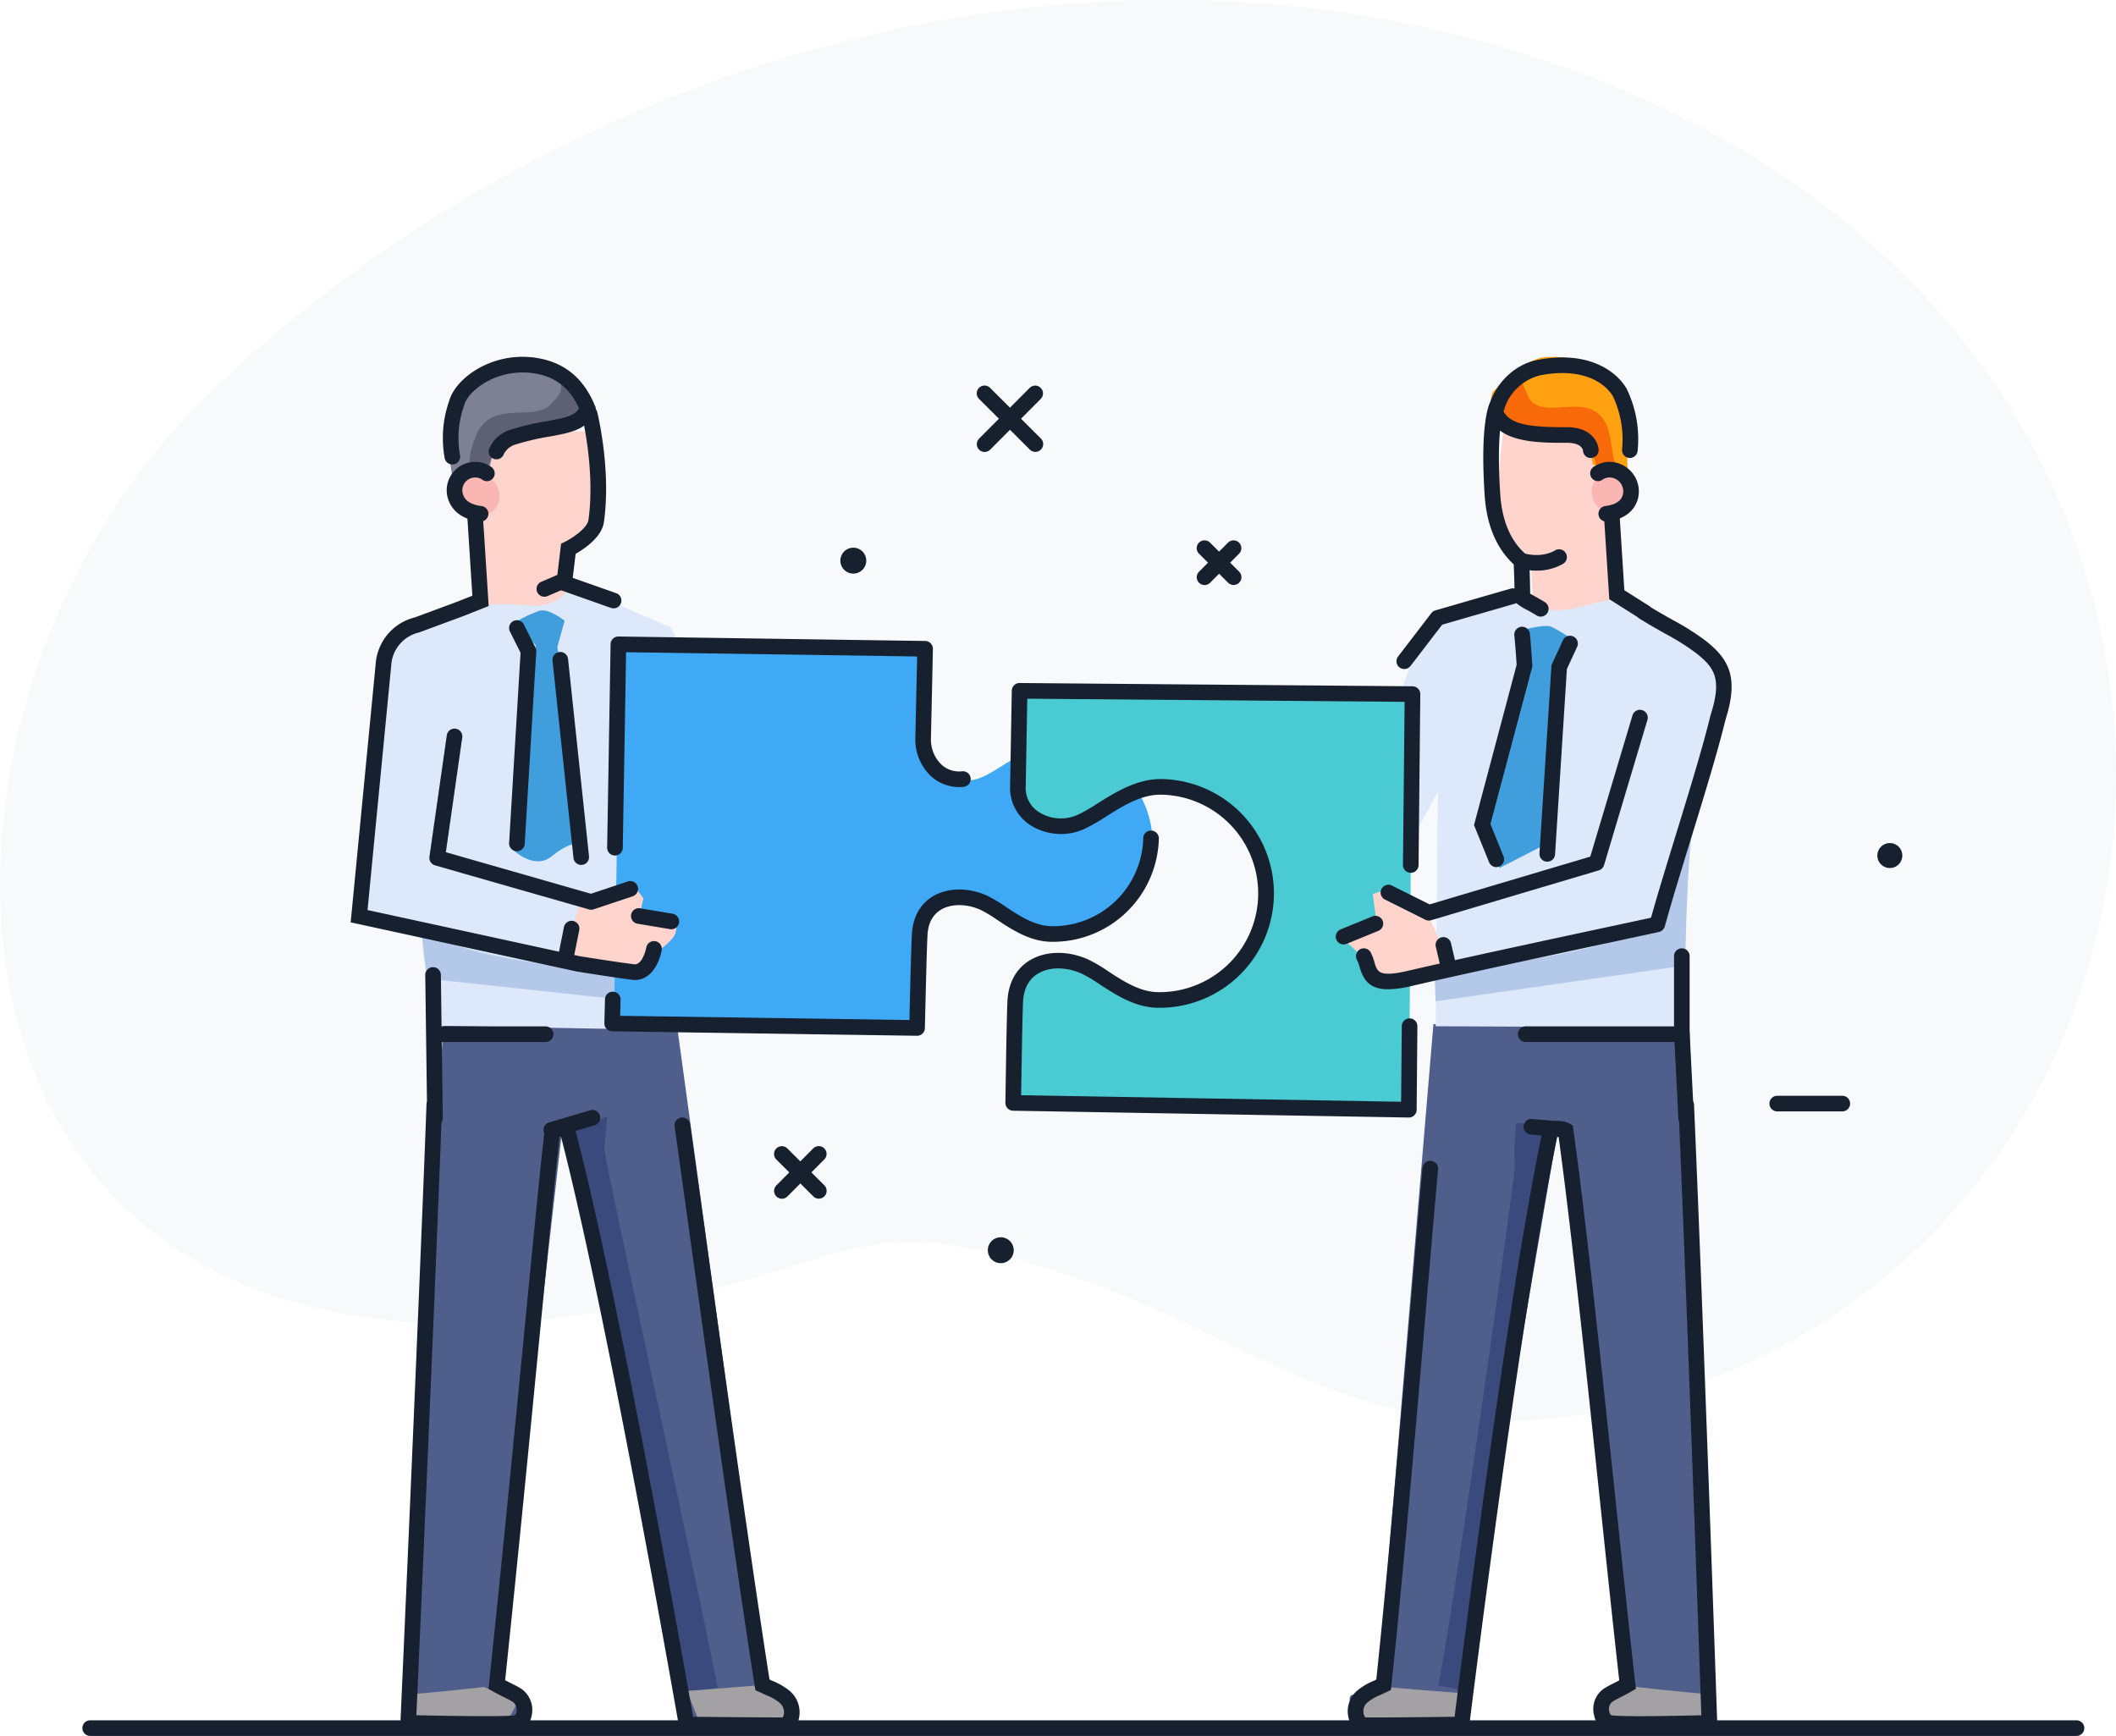 <svg xmlns="http://www.w3.org/2000/svg" width="487.905" height="400.259" viewBox="0 0 487.905 400.259">
  <g id="Grupo_8587" data-name="Grupo 8587" transform="translate(-1306.03 -206.349)">
    <path id="Trazado_17754" data-name="Trazado 17754" d="M1353.236,298.08c75.621-73.631,189.314-109.269,290.314-83.269,200.467,51.6,187.116,277.444,38.922,315.19-57.99,14.771-86.412-14.629-126.249-28.3-54.726-18.789-48.428-3.975-106.991,6.37C1282.06,537.6,1277.236,372.08,1353.236,298.08Z" fill="#abc7db" opacity="0.1" style="mix-blend-mode: multiply;isolation: isolate"/>
    <path id="Trazado_17755" data-name="Trazado 17755" d="M1442.341,305.846l-18.29-.368s-12.833,8-11.5,14c.384,1.726,5,5,5,5l.333,21s7.866,3.735,10.667,2.334,8.432-4.311,8.432-4.311l-.661-8.543s5.039-.84,6.439-7.558C1444.833,317.45,1443.761,317.424,1442.341,305.846Z" fill="#ffd4cd"/>
    <path id="Trazado_17756" data-name="Trazado 17756" d="M1653.159,302.541l25.754,5.6-.84,39.468s-5.6,3.918-8.4,2.52-10.078-3.359-10.078-3.359l-.56-10.358a13.526,13.526,0,0,1-7.278-9.238C1650.359,320.457,1653.159,302.541,1653.159,302.541Z" fill="#ffd4cd"/>
    <path id="Trazado_17757" data-name="Trazado 17757" d="M1682.713,319.811a4.829,4.829,0,1,1-4.83-4.829A4.83,4.83,0,0,1,1682.713,319.811Z" fill="#f9b6b2"/>
    <path id="Trazado_17758" data-name="Trazado 17758" d="M1421.213,320.645a4.829,4.829,0,1,1-4.83-4.829A4.83,4.83,0,0,1,1421.213,320.645Z" fill="#f9b6b2"/>
    <path id="Trazado_17759" data-name="Trazado 17759" d="M1650.253,296.708s7.25-7.6,11.757-7.978c5.039-.419,10.077.42,15.536,5.877,3.674,3.676,3.779,20.577,3.779,20.577l-7.978-1.68s-1.26-8.818-5.879-8.4-13.016.42-15.955-2.1S1650.253,296.708,1650.253,296.708Z" fill="#ffa111"/>
    <path id="Trazado_17760" data-name="Trazado 17760" d="M1440.282,296.746s-7.25-7.6-11.757-7.976c-5.038-.42-10.077.418-15.536,5.876-3.674,3.675-3.837,18.134-2.438,22.332,4.479-2.8,4.994-1.085,7.5-2,1.933-.707.875-7.175,3.675-8.293,4.305-1.722,14.357-1.121,17.3-3.64S1440.282,296.746,1440.282,296.746Z" fill="#7e8192"/>
    <path id="Trazado_17761" data-name="Trazado 17761" d="M1636.551,442.478l59,.5,6,161h-26.5l.834-6.833,6.666-2.667-14.5-127.5-5.5-1-20,136.5-23.333,2.667s-3.333-8-1.333-8,6-4,6-4Z" fill="#4f5e8a"/>
    <path id="Trazado_17762" data-name="Trazado 17762" d="M1462,441.885l-53.752.093-8.029,161.833,28-.333-1.666-5.333-5.305-4.667,14.5-127.5,1.5,2,25.971,135.833,25.334.334s-.639-8-2.639-8-3.361-4.334-3.361-4.334Z" fill="#4f5e8a"/>
    <path id="Trazado_17763" data-name="Trazado 17763" d="M1634.371,351.536l21.681-7.724s2.971,3.838,10.666,3.166c3.373-.293,11.6-3.2,13.333-2.333,16.8,8.4,24,17.333,24,17.333l-9.333,41,.083,40.25-57.75-.25.5-54-8.9,16.278-16.795,8.4-13.139-12.675,22.376-14.2Z" fill="#dde8fb"/>
    <path id="Trazado_17764" data-name="Trazado 17764" d="M1460.551,350.978l-23-10s-1.805,5.671-9.5,5c-3.373-.294-8.624-.494-10.5,0-15.834,4.167-21.5,10-21.5,10l-6.5,61.5,16,4.667-.666,20.667,62.833,1.166-.5-50,8.9,16.278,16.8,8.4,13.139-12.675-22.376-14.2Z" fill="#dde8fb"/>
    <path id="Trazado_17765" data-name="Trazado 17765" d="M1446.047,463.759l-8.081,3.494,26.784,129.5s1.309-.58,6.75-1.25c-4.5-23.5-26.3-122.578-26.136-124.232C1445.784,467.07,1446.047,463.759,1446.047,463.759Z" fill="#3a4a7c"/>
    <path id="Trazado_17766" data-name="Trazado 17766" d="M1655.667,465.334l9.714.5L1643,596.667s.108-1-5.333-1.667c4.5-23.5,17.832-118.346,17.666-120A49.544,49.544,0,0,1,1655.667,465.334Z" fill="#3a4a7c"/>
    <path id="Trazado_17767" data-name="Trazado 17767" d="M1400.629,596.987l-.281,5.232,22.949.434,2.17-3.925-7.838-3.408S1407.057,596.552,1400.629,596.987Z" fill="#a4a1a5"/>
    <path id="Trazado_17768" data-name="Trazado 17768" d="M1464.379,596.237l2.838,6.991,22.75-.5-.75-4.75-5.75-3.25S1470.807,595.8,1464.379,596.237Z" fill="#a4a1a5"/>
    <path id="Trazado_17769" data-name="Trazado 17769" d="M1700.352,596.987l.281,5.232-22.949.434-2.17-3.925,7.838-3.408S1693.924,596.552,1700.352,596.987Z" fill="#a4a1a5"/>
    <path id="Trazado_17770" data-name="Trazado 17770" d="M1645.269,596.9l-2.838,6.992-22.75-.5.75-4.75,5.75-3.25S1638.841,596.468,1645.269,596.9Z" fill="#a4a1a5"/>
    <path id="Trazado_17771" data-name="Trazado 17771" d="M1656.3,351.728s5.222-1.318,7-1c1.191.216,6,3.5,6,3.5l-4,6.75-3.75,40.5-9.75,5-4.75-11,10.25-37.5Z" fill="#419edd"/>
    <path id="Trazado_17772" data-name="Trazado 17772" d="M1424.885,349.812a26.8,26.8,0,0,1,5.666-2.667c2.167-.5,5.667,2.333,5.667,2.333l-1.667,6,6,45.667s-2-1.667-7.333,2.667c-3.915,3.18-8.667-1.334-8.667-1.334l5-47.333Z" fill="#419edd"/>
    <path id="Trazado_17773" data-name="Trazado 17773" d="M1539.77,494.618a2.984,2.984,0,1,1-2.984-2.984A2.983,2.983,0,0,1,1539.77,494.618Z" fill="#17202e"/>
    <path id="Trazado_17774" data-name="Trazado 17774" d="M1505.77,335.618a2.984,2.984,0,1,1-2.984-2.984A2.983,2.983,0,0,1,1505.77,335.618Z" fill="#17202e"/>
    <path id="Trazado_17775" data-name="Trazado 17775" d="M1448.588,430.228S1416.75,428.75,1405,421.5c-3.5-9.25-.5,10.5-.5,10.5l43.838,4.728Z" fill="#b4c9ea"/>
    <path id="Trazado_17776" data-name="Trazado 17776" d="M1744.664,403.619a2.878,2.878,0,1,1-2.878-2.88A2.877,2.877,0,0,1,1744.664,403.619Z" fill="#17202e"/>
    <path id="Trazado_17777" data-name="Trazado 17777" d="M1478.826,389.608h-13a1.8,1.8,0,1,1,0-3.6h13a1.8,1.8,0,1,1,0,3.6Z" fill="#17202e"/>
    <path id="Trazado_17778" data-name="Trazado 17778" d="M1730.826,462.608h-15a1.8,1.8,0,1,1,0-3.6h15a1.8,1.8,0,1,1,0,3.6Z" fill="#17202e"/>
    <path id="Trazado_17779" data-name="Trazado 17779" d="M1406.332,465.947a1.8,1.8,0,0,1-1.8-1.775l-.448-33a1.8,1.8,0,0,1,1.775-1.824h.026a1.8,1.8,0,0,1,1.8,1.775l.448,33a1.8,1.8,0,0,1-1.776,1.824Z" fill="#17202e"/>
    <path id="Trazado_17780" data-name="Trazado 17780" d="M1447.5,346.615a1.793,1.793,0,0,1-.6-.1l-11.333-4a1.8,1.8,0,0,1,1.2-3.395l11.333,4a1.8,1.8,0,0,1-.6,3.5Z" fill="#17202e"/>
    <path id="Trazado_17781" data-name="Trazado 17781" d="M1651.052,406.279a1.8,1.8,0,0,1-1.669-1.123l-3.477-8.558,9.83-36.965c-.063-.982-.28-4.264-.534-6.812a1.8,1.8,0,0,1,3.582-.357c.308,3.085.553,7.07.564,7.239l.017.291-.075.281-9.6,36.084,3.024,7.442a1.8,1.8,0,0,1-1.667,2.478Z" fill="#17202e"/>
    <path id="Trazado_17782" data-name="Trazado 17782" d="M1662.8,405.029c-.039,0-.077,0-.116,0a1.8,1.8,0,0,1-1.682-1.911l2.77-43.419,2.641-5.721a1.8,1.8,0,0,1,3.27,1.509l-2.36,5.111-2.729,42.749A1.8,1.8,0,0,1,1662.8,405.029Z" fill="#17202e"/>
    <path id="Trazado_17783" data-name="Trazado 17783" d="M1486.8,605.947c-4.359,0-22.3-.164-22.479-.166l-1.5-.013-.256-1.479c-.165-.945-16.367-94.017-27.174-135.833-.1,0-.213,0-.322,0h-.01c-1.065,9.568-2.624,25.573-4.575,45.6-2.237,22.972-5.014,51.482-7.98,79.715.46.24.884.452,1.3.659.825.412,1.6.8,2.418,1.3a5.952,5.952,0,0,1,2.377,6.294,4.153,4.153,0,0,1-3.589,3.416c-3.654.506-24.031-.032-24.9-.055l-1.833-.05.083-1.831c.042-.944,4.259-94.987,6.01-142.422a1.774,1.774,0,0,1,1.865-1.732,1.8,1.8,0,0,1,1.733,1.865c-1.616,43.77-5.33,127.2-5.93,140.617,6.759.162,19.96.39,22.551.033.343-.034.478-.555.5-.659a2.377,2.377,0,0,0-.771-2.417c-.672-.417-1.345-.753-2.126-1.142-.715-.356-1.524-.76-2.493-1.3l-1.031-.58.124-1.177c3.012-28.607,5.835-57.593,8.1-80.883,2.044-20.982,3.659-37.556,4.728-46.962l.1-.844.714-.463a6.115,6.115,0,0,1,3.593-.557c.228.01.422.021.553.014l1.592-.233.351,1.564c10.1,38.458,25.172,123.7,27.325,135.975,4.3.038,16.645.146,20.629.153a1.979,1.979,0,0,0,.331-1.156,2.825,2.825,0,0,0-1.18-2.355,11.752,11.752,0,0,0-2.94-1.647c-.439-.2-.966-.441-1.616-.745l-.868-.4-.149-.946c-4.349-27.617-11.416-78.4-15.638-108.735-1.233-8.864-2.226-15.993-2.839-20.3a1.8,1.8,0,0,1,3.565-.508c.613,4.316,1.605,11.449,2.839,20.317,4.173,29.984,11.125,79.936,15.48,107.721l.723.331a15.119,15.119,0,0,1,3.6,2.041,6.44,6.44,0,0,1,2.456,6.611,4.144,4.144,0,0,1-3.089,3.35l-.322.029Z" fill="#17202e"/>
    <path id="Trazado_17784" data-name="Trazado 17784" d="M1431.553,343.945a1.8,1.8,0,0,1-.71-3.455l3.7-1.588.866-7.189.875-.431c1.654-.818,5.16-3.131,5.43-5.052,1.589-11.34-1.442-23.866-1.473-23.991a1.8,1.8,0,0,1,3.5-.862c.132.538,3.23,13.31,1.541,25.353-.493,3.517-4.627,6.237-6.524,7.313l-.885,7.35-5.612,2.406A1.8,1.8,0,0,1,1431.553,343.945Z" fill="#17202e"/>
    <path id="Trazado_17785" data-name="Trazado 17785" d="M1784.826,606.608h-458a1.8,1.8,0,1,1,0-3.6h458a1.8,1.8,0,1,1,0,3.6Z" fill="#17202e"/>
    <path id="Trazado_17786" data-name="Trazado 17786" d="M1433.155,468.686a1.8,1.8,0,0,1-.511-3.526l9.471-2.815a1.8,1.8,0,0,1,1.026,3.451l-9.472,2.815A1.8,1.8,0,0,1,1433.155,468.686Z" fill="#17202e"/>
    <path id="Trazado_17787" data-name="Trazado 17787" d="M1431.826,446.608h-24a1.8,1.8,0,1,1,0-3.6h24a1.8,1.8,0,1,1,0,3.6Z" fill="#17202e"/>
    <path id="Trazado_17788" data-name="Trazado 17788" d="M1629.832,360.615a1.8,1.8,0,0,1-1.428-2.9l7.667-10a1.805,1.805,0,0,1,.93-.634l17.333-5a1.8,1.8,0,1,1,1,3.459l-16.764,4.836-7.306,9.53A1.8,1.8,0,0,1,1629.832,360.615Z" fill="#17202e"/>
    <path id="Trazado_17789" data-name="Trazado 17789" d="M1621.1,605.947h-.57l-.319-.028a4.362,4.362,0,0,1-3.23-3.487,6.215,6.215,0,0,1,2.227-6.454,14.329,14.329,0,0,1,3.522-2.055l.646-.3c2.731-25.767,6.193-66.22,8.494-93.107.935-10.921,1.673-19.547,2.159-24.868a1.8,1.8,0,0,1,3.586.328c-.486,5.31-1.224,13.932-2.158,24.847-2.332,27.253-5.856,68.438-8.608,94.186l-.108,1-.906.434c-.635.3-1.149.543-1.579.745a10.9,10.9,0,0,0-2.834,1.632,2.6,2.6,0,0,0-1.018,2.294,2.066,2.066,0,0,0,.451,1.238h.246c5.759,0,7.672-.021,12.531-.073,1.969-.021,4.417-.047,7.8-.079,1.571-12.592,12.3-97.523,20.435-135.893l.35-1.65,1.669.242c.084,0,.271-.01.5-.02a6.252,6.252,0,0,1,3.585.543l.711.445.116.83c3.008,21.6,6.692,56.546,9.943,87.38,1.6,15.117,3.1,29.4,4.358,40.5l.133,1.171-1.02.59c-.943.547-1.734.951-2.432,1.308-.758.387-1.413.722-2.059,1.136a2.216,2.216,0,0,0-.616,2.258c.019.081.2.787.577.823,2.649.362,14.48.14,20.639-.02-.454-13.149-3.281-94.445-5.285-140.609a1.8,1.8,0,0,1,3.6-.157c2.176,50.1,5.318,141.535,5.35,142.453l.062,1.808-1.808.053c-.783.025-19.216.562-22.971.048a4.335,4.335,0,0,1-3.659-3.553,5.7,5.7,0,0,1,2.173-6.135c.793-.508,1.555-.9,2.362-1.31.4-.2.807-.413,1.247-.649-1.232-10.934-2.688-24.744-4.227-39.334-3.185-30.212-6.788-64.376-9.755-86-.1,0-.209,0-.309,0-8.69,41.856-20.168,134.8-20.284,135.746l-.193,1.566-1.577.014c-4.214.039-7.108.07-9.369.094C1628.8,605.927,1626.883,605.947,1621.1,605.947Z" fill="#17202e"/>
    <path id="Trazado_17790" data-name="Trazado 17790" d="M1661.3,348.529a1.785,1.785,0,0,1-1-.3c-.287-.191-1.206-.711-1.945-1.129a13.517,13.517,0,0,1-2.58-1.6l-.534-.534.007-.755c0-.033.025-3.232-.18-7.722-3.989-3.7-6.243-9.037-6.7-15.89-1.1-16.434.957-20.846,1.194-21.3a1.8,1.8,0,0,1,3.182,1.685h0s-1.8,4.13-.784,19.37c.412,6.18,2.443,10.862,6.036,13.916l.593.5.039.778c.174,3.485.213,6.263.22,7.675.4.232.9.513,1.281.731,1.1.624,1.8,1.021,2.167,1.267a1.8,1.8,0,0,1-1,3.3Z" fill="#17202e"/>
    <path id="Trazado_17791" data-name="Trazado 17791" d="M1666.5,468.614c-.055,0-.109,0-.165-.007L1659,467.94a1.8,1.8,0,1,1,.326-3.585l7.334.666a1.8,1.8,0,0,1-.161,3.593Z" fill="#17202e"/>
    <path id="Trazado_17792" data-name="Trazado 17792" d="M1685.165,349.281a1.786,1.786,0,0,1-.959-.279l-7.11-4.49-1.208-19a1.8,1.8,0,0,1,1.681-1.911,1.818,1.818,0,0,1,1.911,1.682l1.092,17.166,5.556,3.509a1.8,1.8,0,0,1-.963,3.323Z" fill="#17202e"/>
    <path id="Trazado_17793" data-name="Trazado 17793" d="M1693.826,446.608h-36a1.8,1.8,0,1,1,0-3.6h36a1.8,1.8,0,1,1,0,3.6Z" fill="#17202e"/>
    <path id="Trazado_17794" data-name="Trazado 17794" d="M1563.632,383.371a22.516,22.516,0,0,0-13.886-5.217c-6.832-.174-12.961,5.567-17.293,7.393-5.92,2.492-13.107-.819-13.24-7.158l.458-20.784-70.718-1.033-.794,51.9-.5,30-.141,5.533,70.309,1.029s.384-17.359.6-21.476c.447-8.446,8.431-10.215,14.7-7.438,3.987,1.768,9.182,7.082,15.479,7.24a22.613,22.613,0,0,0,15.028-39.992Z" fill="#3fa9f5"/>
    <path id="Trazado_17795" data-name="Trazado 17795" d="M1447.827,403.608h-.031a1.8,1.8,0,0,1-1.77-1.83l.794-46.9a1.8,1.8,0,0,1,1.8-1.77h.027l70.718,1.034a1.8,1.8,0,0,1,1.774,1.839l-.458,20.783a8,8,0,0,0,2.495,5.946,6.021,6.021,0,0,0,4.677,1.482,1.8,1.8,0,0,1,.4,3.579,9.69,9.69,0,0,1-7.447-2.354,11.6,11.6,0,0,1-3.723-8.655l.418-19.047-67.108-.981-.764,45.108A1.8,1.8,0,0,1,1447.827,403.608Z" fill="#17202e"/>
    <path id="Trazado_17796" data-name="Trazado 17796" d="M1517.495,445.171h-.027l-70.31-1.029a1.8,1.8,0,0,1-1.773-1.846l.141-5.533a1.78,1.78,0,0,1,1.846-1.754,1.8,1.8,0,0,1,1.754,1.845l-.1,3.715,66.7.976c.1-4.558.385-16.389.562-19.746.263-4.962,2.743-7.49,4.776-8.738,3.367-2.065,8.135-2.161,12.449-.25a32.342,32.342,0,0,1,4.433,2.629c3.086,2.045,6.585,4.362,10.36,4.457a20.81,20.81,0,0,0,21.331-20.278,1.756,1.756,0,0,1,1.844-1.754,1.8,1.8,0,0,1,1.755,1.844,24.411,24.411,0,0,1-25.019,23.787c-4.812-.121-8.941-2.857-12.259-5.055a30.035,30.035,0,0,0-3.9-2.338c-3.2-1.417-6.77-1.408-9.107.026-1.889,1.159-2.919,3.13-3.063,5.86-.213,4.042-.595,21.248-.6,21.422A1.8,1.8,0,0,1,1517.495,445.171Z" fill="#17202e"/>
    <g id="Grupo_8583" data-name="Grupo 8583">
      <g id="Grupo_8582" data-name="Grupo 8582">
        <path id="Trazado_17797" data-name="Trazado 17797" d="M1541.128,365.637l-.4,22.586c.183,6.888,8,10.444,14.416,7.7,4.7-2.011,11.315-8.284,18.739-8.14a24.572,24.572,0,0,1-.974,49.134c-6.84-.136-12.518-5.876-16.861-7.772-6.827-2.982-15.491-1.012-15.927,8.17-.21,4.475-.463,23.341-.463,23.341l91.22,1.567.17-19.255.27-37.166.4-39.409Z" fill="#4acad2"/>
        <path id="Trazado_17798" data-name="Trazado 17798" d="M1630.877,464.02h-.031l-91.22-1.566a1.8,1.8,0,0,1-1.769-1.823c.011-.773.256-18.948.465-23.4.253-5.328,2.894-8.054,5.065-9.4,3.6-2.237,8.729-2.365,13.381-.334a35.03,35.03,0,0,1,4.809,2.817c3.385,2.213,7.22,4.723,11.367,4.8.151,0,.3.005.453.005a22.772,22.772,0,0,0,.45-45.539c-4.638-.113-9.027,2.679-12.921,5.123a39.806,39.806,0,0,1-5.075,2.872,13.127,13.127,0,0,1-12.1-.876,10.231,10.231,0,0,1-4.824-8.43l.4-22.665a1.8,1.8,0,0,1,1.8-1.768h.015l90.592.754a1.8,1.8,0,0,1,1.786,1.818l-.4,39.409a1.8,1.8,0,0,1-1.8,1.782h-.018a1.8,1.8,0,0,1-1.781-1.819l.384-37.605-87.006-.724-.37,20.8a6.571,6.571,0,0,0,3.166,5.414,9.489,9.489,0,0,0,8.743.6,37.611,37.611,0,0,0,4.578-2.611c4.037-2.533,9.047-5.676,14.617-5.676.1,0,.19,0,.287,0a26.372,26.372,0,0,1-1.044,52.734c-5.182-.1-9.664-3.036-13.266-5.393a32.813,32.813,0,0,0-4.281-2.53c-3.581-1.564-7.429-1.529-10.039.093-2.092,1.3-3.225,3.491-3.369,6.514-.168,3.581-.366,16.67-.436,21.486l87.611,1.505.154-17.44a1.8,1.8,0,0,1,1.8-1.784h.016a1.8,1.8,0,0,1,1.784,1.816l-.17,19.254a1.8,1.8,0,0,1-1.8,1.784Z" fill="#17202e"/>
      </g>
    </g>
    <path id="Trazado_17799" data-name="Trazado 17799" d="M1623.492,419.464l-.941-6.986,3-1,10.391,7.321s5.04,10.077,4.2,10.917-11.7,3.61-15.591,3.262c-1.636-.144-2.571-3.757-5-6.5-1.919-2.167-3.4-2.833-4.5-4.5C1613.745,419.994,1623.492,419.464,1623.492,419.464Z" fill="#ffd4cd"/>
    <path id="Trazado_17800" data-name="Trazado 17800" d="M1453.507,417.464l.877-3.986-2.936-4-11.73,5.167s-3.7,12.231-2.86,13.071,11.7,3.61,15.59,3.262c1.637-.144,2.175-1.923,4.6-4.666,4.167-3.334,5-4.167,4.9-6.334C1461.836,417.605,1453.507,417.464,1453.507,417.464Z" fill="#ffd4cd"/>
    <path id="Trazado_17801" data-name="Trazado 17801" d="M1615.834,424.115a1.8,1.8,0,0,1-.683-3.467l7.334-3a1.8,1.8,0,0,1,1.364,3.332l-7.334,3A1.786,1.786,0,0,1,1615.834,424.115Z" fill="#17202e"/>
    <path id="Trazado_17802" data-name="Trazado 17802" d="M1460.828,420.609a1.788,1.788,0,0,1-.3-.025l-7.5-1.25a1.8,1.8,0,0,1,.592-3.551l7.5,1.25a1.8,1.8,0,0,1-.294,3.576Z" fill="#17202e"/>
    <path id="Trazado_17803" data-name="Trazado 17803" d="M1640.158,431.609a1.8,1.8,0,0,1-1.75-1.388l-1.333-5.667a1.8,1.8,0,0,1,3.5-.825l1.333,5.667a1.8,1.8,0,0,1-1.34,2.165A1.835,1.835,0,0,1,1640.158,431.609Z" fill="#17202e"/>
    <path id="Trazado_17804" data-name="Trazado 17804" d="M1436.495,428.942a1.8,1.8,0,0,1-1.767-2.153l1.334-6.667a1.8,1.8,0,1,1,3.53.706l-1.334,6.667A1.8,1.8,0,0,1,1436.495,428.942Z" fill="#17202e"/>
    <path id="Trazado_17805" data-name="Trazado 17805" d="M1660.314,337.92a14.3,14.3,0,0,1-4.032-.559,1.8,1.8,0,1,1,1.1-3.427c.033.01,3.979,1.209,7.209-.674a1.8,1.8,0,1,1,1.814,3.109A12.033,12.033,0,0,1,1660.314,337.92Z" fill="#17202e"/>
    <path id="Trazado_17806" data-name="Trazado 17806" d="M1442.326,416.108a1.809,1.809,0,0,1-.495-.069l-35.493-10.161a1.8,1.8,0,0,1-1.287-1.985l4-28a1.8,1.8,0,0,1,3.564.509l-3.778,26.447,33.449,9.576,8.471-2.824a1.8,1.8,0,1,1,1.138,3.415l-9,3A1.779,1.779,0,0,1,1442.326,416.108Z" fill="#17202e"/>
    <g id="Grupo_8584" data-name="Grupo 8584">
      <path id="Trazado_17807" data-name="Trazado 17807" d="M1583.778,341.241a1.8,1.8,0,0,1-1.274-3.071l6.691-6.709a1.8,1.8,0,0,1,2.549,2.542l-6.691,6.709A1.793,1.793,0,0,1,1583.778,341.241Z" fill="#17202e"/>
      <path id="Trazado_17808" data-name="Trazado 17808" d="M1590.478,341.231a1.794,1.794,0,0,1-1.272-.525l-6.707-6.69a1.8,1.8,0,1,1,2.543-2.549l6.707,6.69a1.8,1.8,0,0,1-1.271,3.074Z" fill="#17202e"/>
    </g>
    <g id="Grupo_8585" data-name="Grupo 8585">
      <path id="Trazado_17809" data-name="Trazado 17809" d="M1533.063,310.556a1.8,1.8,0,0,1-1.275-3.071l11.69-11.721a1.8,1.8,0,0,1,2.548,2.542l-11.689,11.721A1.8,1.8,0,0,1,1533.063,310.556Z" fill="#17202e"/>
      <path id="Trazado_17810" data-name="Trazado 17810" d="M1544.767,310.54a1.8,1.8,0,0,1-1.272-.525l-11.719-11.69a1.8,1.8,0,0,1,2.543-2.549l11.719,11.69a1.8,1.8,0,0,1-1.271,3.074Z" fill="#17202e"/>
    </g>
    <g id="Grupo_8586" data-name="Grupo 8586">
      <path id="Trazado_17811" data-name="Trazado 17811" d="M1486.32,482.741a1.8,1.8,0,0,1-1.274-3.071l8.5-8.525a1.8,1.8,0,0,1,2.549,2.543l-8.5,8.525A1.8,1.8,0,0,1,1486.32,482.741Z" fill="#17202e"/>
      <path id="Trazado_17812" data-name="Trazado 17812" d="M1494.833,482.729a1.79,1.79,0,0,1-1.271-.525l-8.524-8.5a1.8,1.8,0,0,1,2.543-2.549l8.524,8.5a1.8,1.8,0,0,1-1.272,3.074Z" fill="#17202e"/>
    </g>
    <path id="Trazado_17813" data-name="Trazado 17813" d="M1440.049,405.779a1.8,1.8,0,0,1-1.788-1.611l-4.833-45.5a1.8,1.8,0,1,1,3.58-.379l4.833,45.5a1.8,1.8,0,0,1-1.6,1.98C1440.177,405.775,1440.112,405.779,1440.049,405.779Z" fill="#17202e"/>
    <path id="Trazado_17814" data-name="Trazado 17814" d="M1425.22,402.613c-.037,0-.074,0-.111,0a1.8,1.8,0,0,1-1.688-1.9l2.638-43.853-2.452-4.9a1.8,1.8,0,0,1,3.221-1.611l2.667,5.334a1.816,1.816,0,0,1,.187.913l-2.667,44.334A1.8,1.8,0,0,1,1425.22,402.613Z" fill="#17202e"/>
    <path id="Trazado_17815" data-name="Trazado 17815" d="M1676.218,303.812c-4.2-7.556-14.1-.208-17.667-5.667-.276-.548-2.2-5.444-2.655-5.9a52.447,52.447,0,0,0-3.853,3.572s-3.1,5.143-.159,7.662,12.048,2.921,16.667,2.5,5.667,8.834,5.667,8.834l4.333-1.334C1677.519,311.01,1677.9,307.592,1676.218,303.812Z" fill="#f8690a"/>
    <path id="Trazado_17816" data-name="Trazado 17816" d="M1416.218,305.812c4.2-7.556,13.876-1.556,17.446-7.015,3.333-2.666.875-6.043,1.332-6.5,3.168,1.5,5.231,5.369,5.231,5.369s1.679,3.781-1.259,6.3-9.353,3.919-13.972,3.5-6.695,7.263-6.695,7.263l-3.75-.75C1413.994,311.978,1414.538,309.592,1416.218,305.812Z" fill="#525468" opacity="0.72"/>
    <path id="Trazado_17817" data-name="Trazado 17817" d="M1636.8,430.728s39-4,50.75-11.25c3.5-9.25,8.5-29.75,8.5-29.75s.179,7.248-.25,11.75c-.84,8.818-1.25,27.5-1.25,27.5l-57.5,8.25Z" fill="#b4c9ea"/>
    <path id="Trazado_17818" data-name="Trazado 17818" d="M1626.081,434.447c-4.1,0-5.605-1.918-6.559-5.118a9.241,9.241,0,0,0-.609-1.666,1.8,1.8,0,1,1,3.174-1.7,12.244,12.244,0,0,1,.885,2.334c.641,2.153,1.031,3.453,7.785,1.877,11.264-2.628,31.146-6.894,45.664-10.009,4.07-.873,7.627-1.636,10.3-2.215,1.519-5.433,3.537-12,5.665-18.923,3.074-10,6.252-20.338,8.023-27.645.01-.043.022-.085.035-.127,2.7-8.409.95-10.944-3.4-14.369a55.317,55.317,0,0,0-7.095-4.454c-1.751-.987-3.735-2.105-5.855-3.43a1.8,1.8,0,1,1,1.908-3.053c2.05,1.281,3.913,2.331,5.715,3.347a57.606,57.606,0,0,1,7.553,4.762c5.414,4.263,7.755,8.436,4.622,18.235-1.8,7.409-4.986,17.771-8.066,27.792-2.26,7.352-4.393,14.3-5.927,19.87a1.8,1.8,0,0,1-1.353,1.282c-2.763.6-6.734,1.453-11.373,2.448-13.686,2.937-34.368,7.374-45.6,10A24.806,24.806,0,0,1,1626.081,434.447Z" fill="#17202e"/>
    <path id="Trazado_17819" data-name="Trazado 17819" d="M1635.493,418.608a1.805,1.805,0,0,1-.8-.189l-9.328-4.661a1.8,1.8,0,0,1,1.61-3.221l8.691,4.343,37.051-11.019,9.728-32.562a1.8,1.8,0,0,1,3.45,1.031l-10.007,33.494a1.8,1.8,0,0,1-1.212,1.21l-38.666,11.5A1.8,1.8,0,0,1,1635.493,418.608Z" fill="#17202e"/>
    <path id="Trazado_17820" data-name="Trazado 17820" d="M1694.824,465.944a1.8,1.8,0,0,1-1.8-1.708l-1-19.663,0-17.764a1.8,1.8,0,1,1,3.6,0v17.672l1,19.572a1.8,1.8,0,0,1-1.706,1.889Z" fill="#17202e"/>
    <path id="Trazado_17821" data-name="Trazado 17821" d="M1452.471,432.308a5.455,5.455,0,0,1-.71-.048c-5.1-.665-12.64-1.887-12.715-1.9l-52.158-11.336,5.765-59.575a11.91,11.91,0,0,1,8.991-10.729l9.724-3.6,3.578-1.419-1.159-18.19a1.8,1.8,0,1,1,3.592-.229l1.327,20.8-6.05,2.4-9.971,3.685a8.288,8.288,0,0,0-6.434,7.436l-.008.129-5.465,56.455,48.939,10.638h0c.015,0,7.475,1.209,12.51,1.866,1.995.247,2.82-3.817,2.827-3.858a1.8,1.8,0,0,1,3.548.614C1458.179,427.909,1456.367,432.308,1452.471,432.308Z" fill="#17202e"/>
    <path id="Trazado_17822" data-name="Trazado 17822" d="M1410.331,313.448a1.8,1.8,0,0,1-1.75-1.387,25.79,25.79,0,0,1,1.026-13.289c1.523-5.408,10.442-11.853,21.073-9.729,5.826,1.166,10.027,4.783,12.484,10.752l.255.62-.211.635c-1.442,4.326-5.61,5.078-10.437,5.949a56.877,56.877,0,0,0-7.641,1.772,4.465,4.465,0,0,0-2.918,2.265,1.8,1.8,0,0,1-3.424-1.111,7.782,7.782,0,0,1,5.234-4.579,59.718,59.718,0,0,1,8.111-1.89c4.217-.761,6.476-1.244,7.41-2.966-2.015-4.44-5.151-7.033-9.569-7.916-8.805-1.762-15.951,3.664-16.911,7.2l-.038.124a22.291,22.291,0,0,0-.94,11.33,1.8,1.8,0,0,1-1.754,2.215Z" fill="#17202e"/>
    <path id="Trazado_17823" data-name="Trazado 17823" d="M1416.835,326.615a1.95,1.95,0,0,1-.226-.014c-4.729-.593-6.537-3.086-7.22-5.074a6.55,6.55,0,0,1,9.9-7.531,1.8,1.8,0,1,1-2.035,2.969,2.924,2.924,0,0,0-2.629-.357,2.953,2.953,0,0,0-1.831,3.748c.33.959,1.131,2.28,4.264,2.672a1.8,1.8,0,0,1-.222,3.587Z" fill="#17202e"/>
    <path id="Trazado_17824" data-name="Trazado 17824" d="M1681.835,311.948a1.806,1.806,0,0,1-1.78-2.076h0a23.405,23.405,0,0,0-2.142-12.2c-2.162-3.524-7.708-6.6-16.855-4.756a11.572,11.572,0,0,0-8.333,8.309c1.75,3.35,7.423,3.627,14.608,3.627,5.576,0,7.212,3.41,7.3,5.213a1.8,1.8,0,0,1-1.712,1.884,1.779,1.779,0,0,1-1.884-1.712c-.032-.253-.379-1.786-3.7-1.786-7,0-15.721,0-18.181-6.4l-.19-.5.109-.519c1.213-5.76,5.849-10.548,11.274-11.644,11.041-2.234,17.934,1.9,20.7,6.506l.081.151a26.627,26.627,0,0,1,2.486,14.388A1.8,1.8,0,0,1,1681.835,311.948Z" fill="#17202e"/>
    <path id="Trazado_17825" data-name="Trazado 17825" d="M1676.4,326.615a1.8,1.8,0,0,1-.223-3.586c3.056-.385,3.771-1.665,4.044-2.594a3.183,3.183,0,0,0-2.1-3.824,2.852,2.852,0,0,0-2.586.338,1.8,1.8,0,0,1-2.084-2.937,6.49,6.49,0,0,1,5.822-.811,6.815,6.815,0,0,1,4.4,8.247c-.593,2.02-2.3,4.553-7.048,5.152A1.761,1.761,0,0,1,1676.4,326.615Z" fill="#17202e"/>
  </g>
</svg>
